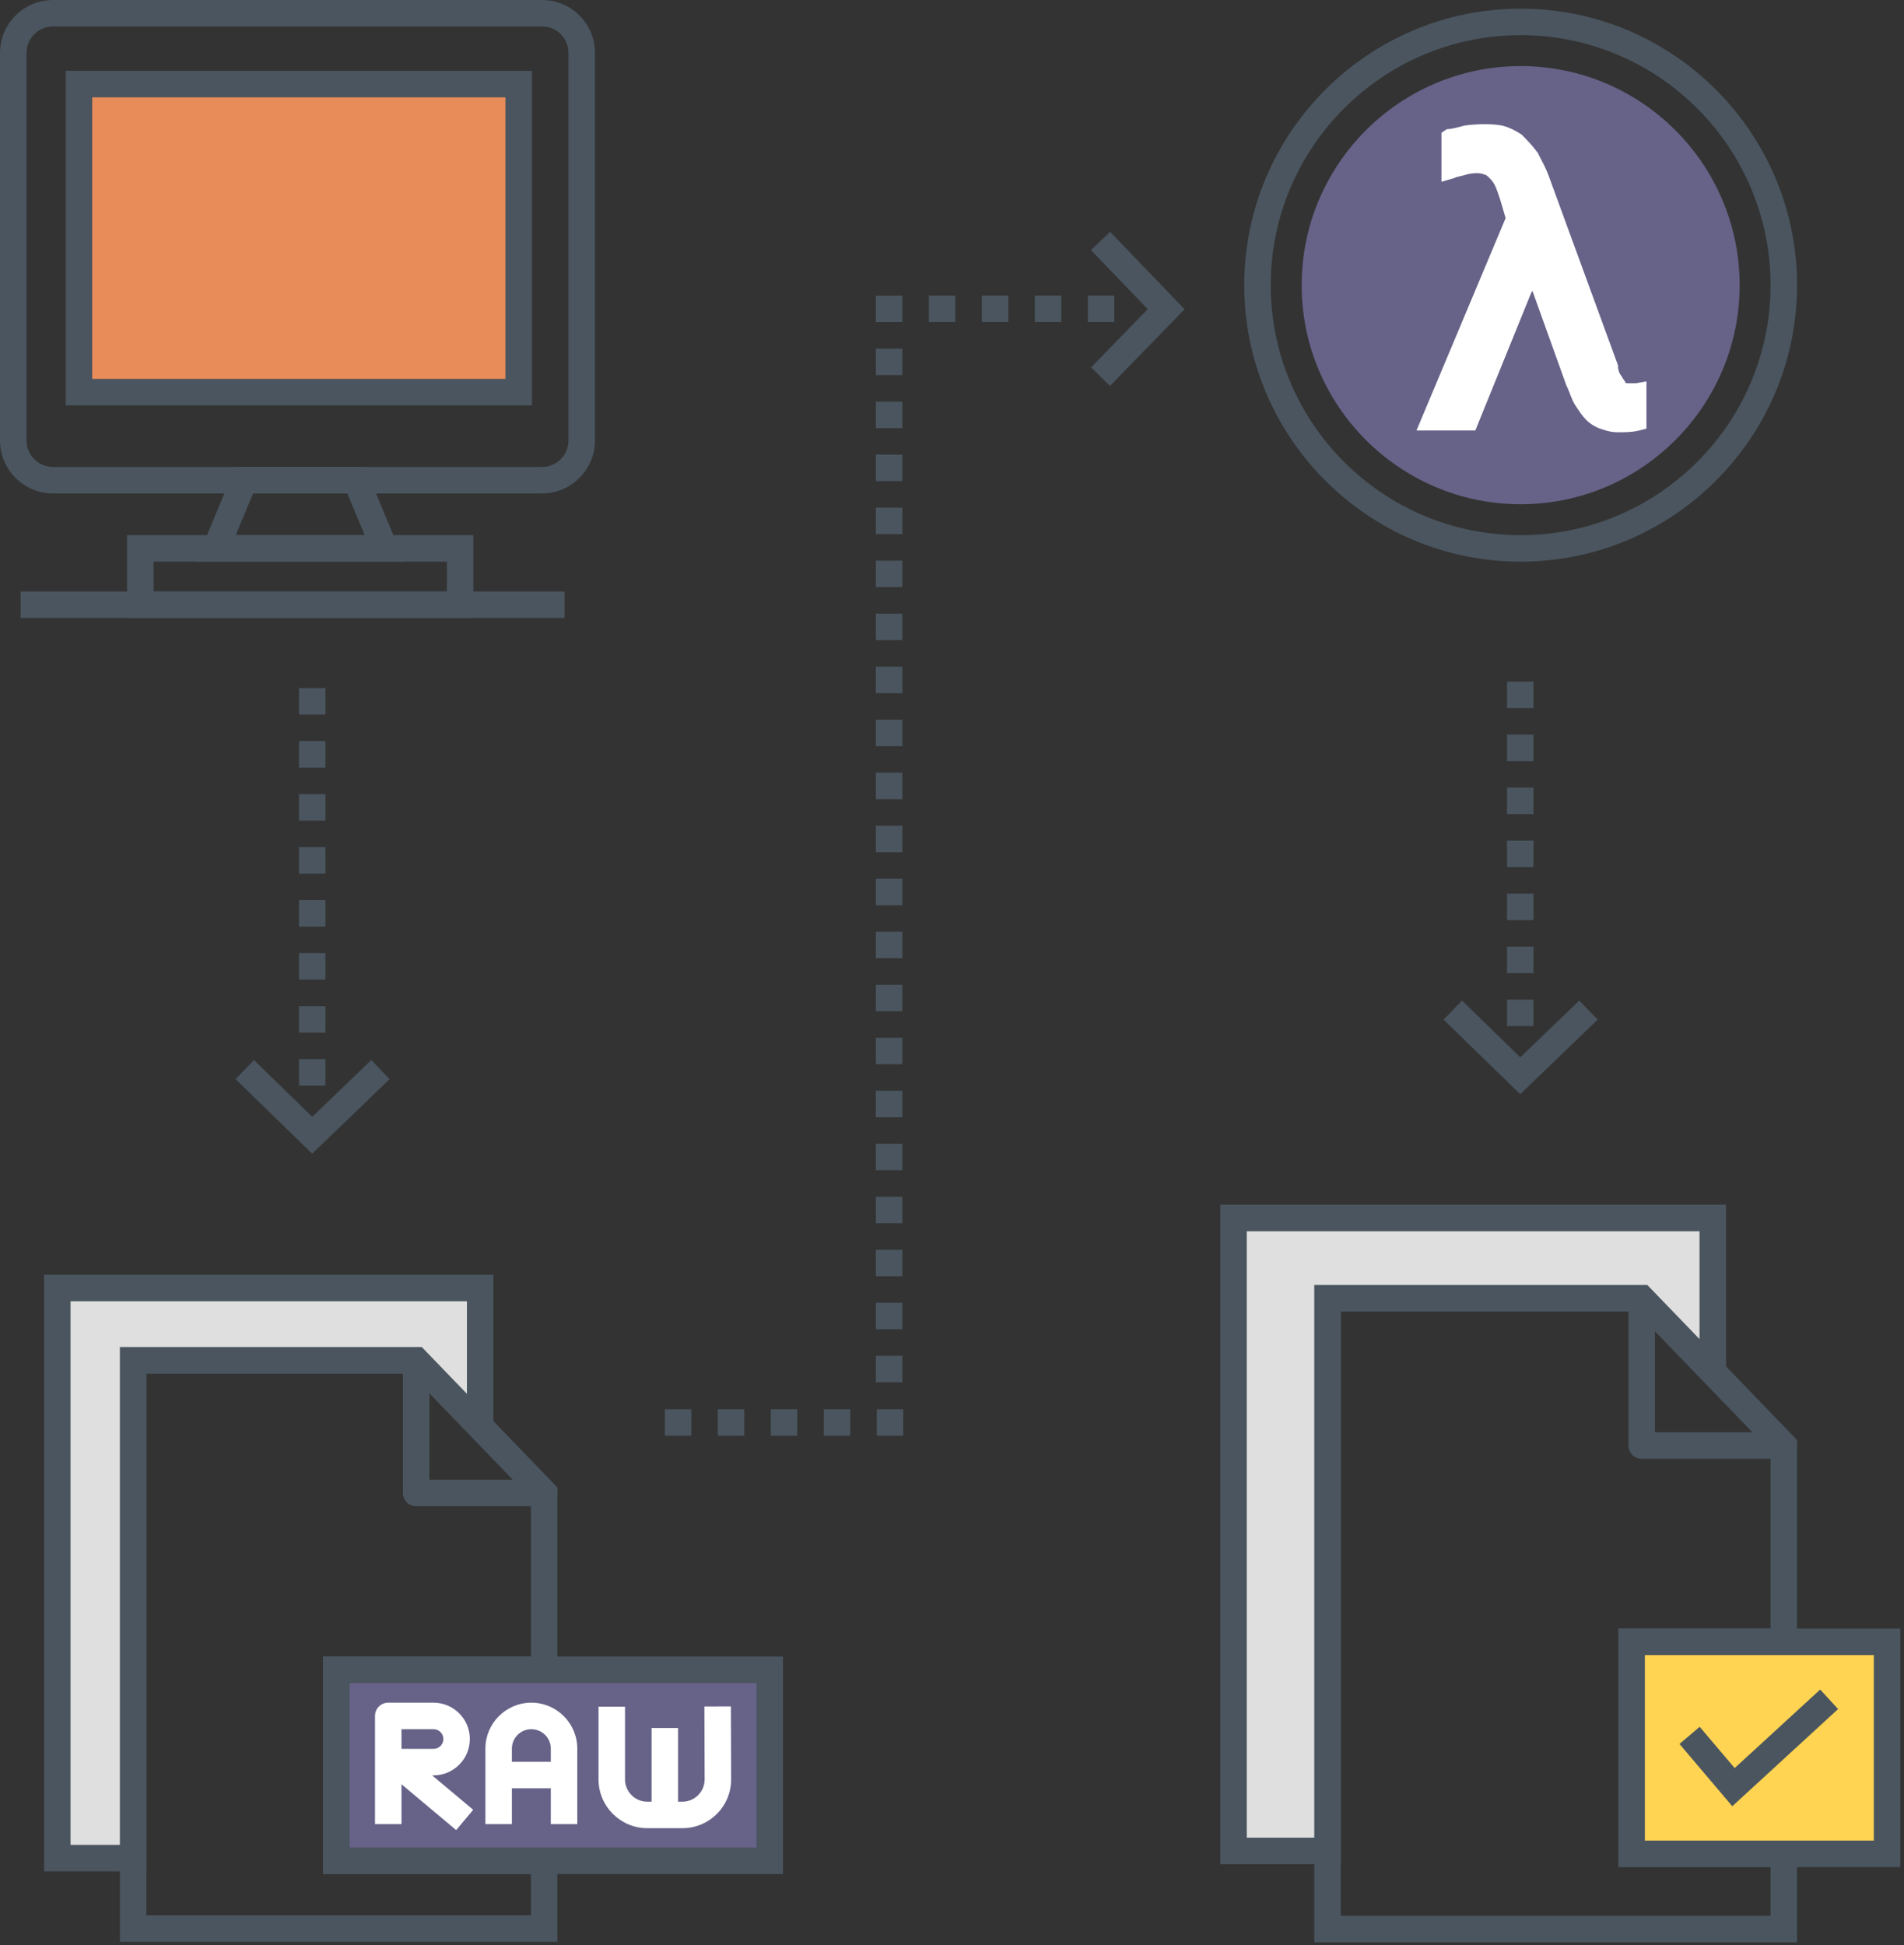 <?xml version="1.0" encoding="UTF-8"?>
<svg width="414px" height="423px" viewBox="0 0 414 423" version="1.1" xmlns="http://www.w3.org/2000/svg" xmlns:xlink="http://www.w3.org/1999/xlink">
    <rect x="0" y="0" width="414" height="423" fill="#333333" stroke="none"/>
    <!-- Generator: Sketch 59.1 (86144) - https://sketch.com -->
    <title>t-lambdas</title>
    <desc>Created with Sketch.</desc>
    <g id="Page-1" stroke="none" stroke-width="1" fill="none" fill-rule="evenodd">
        <g id="t-lambdas" fill-rule="nonzero">
            <g id="REINFORCEMENT-LEARNING">
                <g id="Group-2">
                    <rect id="Rectangle" fill="#E88C59" x="17.179" y="18.283" width="95.6" height="66.992"></rect>
                    <path d="M117.896,0 L11.523,0 C5.169,0 0,5.169 0,11.521 L0,95.778 C0,102.134 5.169,107.306 11.523,107.306 L117.846,107.306 C124.199,107.306 129.368,102.134 129.368,95.778 L129.368,11.472 C129.368,5.146 124.222,0 117.896,0 Z M123.608,95.778 C123.608,98.956 121.023,101.542 117.847,101.542 L11.523,101.542 C8.346,101.542 5.761,98.956 5.761,95.778 L5.761,11.521 C5.761,8.346 8.346,5.763 11.523,5.763 L117.895,5.763 C121.045,5.763 123.608,8.325 123.608,11.472 L123.608,95.778 L123.608,95.778 Z" id="Shape" fill="#4A555F"></path>
                    <path d="M14.299,15.401 L14.299,88.157 L115.658,88.157 L115.658,15.401 L14.299,15.401 L14.299,15.401 Z M109.897,82.394 L20.059,82.394 L20.059,21.164 L109.897,21.164 L109.897,82.394 Z" id="Shape" fill="#4A555F"></path>
                    <path d="M79.361,101.539 L51.189,101.539 L42.61,122.129 L87.939,122.129 L79.361,101.539 Z M51.254,116.367 L55.03,107.303 L75.521,107.303 L79.297,116.367 L51.254,116.367 Z" id="Shape" fill="#4A555F"></path>
                    <path d="M27.628,116.367 L27.628,134.381 L102.923,134.381 L102.923,116.367 L27.628,116.367 Z M97.162,128.618 L33.389,128.618 L33.389,122.13 L97.162,122.13 L97.162,128.618 Z" id="Shape" fill="#4A555F"></path>
                    <rect id="Rectangle" fill="#4A555F" x="4.473" y="128.618" width="118.289" height="5.763"></rect>
                </g>
                <path d="M156.08,312.2 L161.841,312.2 L161.841,306.436 L156.08,306.436 L156.08,312.2 Z M144.559,312.2 L150.32,312.2 L150.32,306.436 L144.559,306.436 L144.559,312.2 Z M179.123,312.2 L184.884,312.2 L184.884,306.436 L179.123,306.436 L179.123,312.2 Z M190.645,306.436 L190.645,312.2 L196.406,312.2 L196.406,306.436 L190.645,306.436 Z M167.602,312.2 L173.363,312.2 L173.363,306.436 L167.602,306.436 L167.602,312.2 Z" id="Shape" fill="#4A555F"></path>
                <path d="M196.206,110.389 L190.445,110.389 L190.445,116.152 L196.206,116.152 L196.206,110.389 Z M196.206,133.442 L190.445,133.442 L190.445,139.205 L196.206,139.205 L196.206,133.442 Z M196.206,121.915 L190.445,121.915 L190.445,127.679 L196.206,127.679 L196.206,121.915 Z M196.206,156.496 L190.445,156.496 L190.445,162.259 L196.206,162.259 L196.206,156.496 Z M196.206,144.969 L190.445,144.969 L190.445,150.732 L196.206,150.732 L196.206,144.969 Z M196.206,168.022 L190.445,168.022 L190.445,173.786 L196.206,173.786 L196.206,168.022 Z M196.206,64.282 L190.445,64.282 L190.445,70.045 L196.206,70.045 L196.206,64.282 Z M196.206,98.862 L190.445,98.862 L190.445,104.625 L196.206,104.625 L196.206,98.862 Z M196.206,75.808 L190.445,75.808 L190.445,81.572 L196.206,81.572 L196.206,75.808 Z M196.206,87.335 L190.445,87.335 L190.445,93.098 L196.206,93.098 L196.206,87.335 Z M190.446,231.42 L196.206,231.42 L196.206,225.657 L190.446,225.657 L190.446,231.42 Z M190.446,219.894 L196.206,219.894 L196.206,214.13 L190.446,214.13 L190.446,219.894 Z M196.206,185.312 L196.206,179.549 L190.445,179.549 L190.446,185.312 L196.206,185.312 Z M190.446,208.366 L196.206,208.366 L196.206,202.603 L190.446,202.603 L190.446,208.366 Z M190.446,254.474 L196.206,254.474 L196.206,248.71 L190.446,248.71 L190.446,254.474 Z M190.446,196.839 L196.206,196.839 L196.206,191.076 L190.446,191.076 L190.446,196.839 Z M190.446,242.946 L196.206,242.946 L196.206,237.183 L190.446,237.183 L190.446,242.946 Z M190.446,289.054 L196.206,289.054 L196.206,283.291 L190.446,283.291 L190.446,289.054 Z M190.446,300.581 L196.206,300.581 L196.206,294.817 L190.446,294.817 L190.446,300.581 Z M190.446,277.527 L196.206,277.527 L196.206,271.764 L190.446,271.764 L190.446,277.527 Z M190.446,266.001 L196.206,266.001 L196.206,260.237 L190.446,260.237 L190.446,266.001 Z" id="Shape" fill="#4A555F"></path>
                <path d="M213.485,70.034 L219.246,70.034 L219.246,64.27 L213.485,64.27 L213.485,70.034 Z M201.964,70.034 L207.725,70.034 L207.725,64.27 L201.964,64.27 L201.964,70.034 Z M236.529,64.27 L236.529,70.034 L242.289,70.034 L242.289,64.27 L236.529,64.27 Z M225.007,70.034 L230.768,70.034 L230.768,64.27 L225.007,64.27 L225.007,70.034 Z" id="Shape" fill="#4A555F"></path>
                <g id="Group" transform="translate(265.334, 261.972)">
                    <path d="M125.405,97.92 L125.405,51.201 L92.861,17.45 L20.437,17.45 L20.437,160.384 L125.405,160.384 L125.405,138.264 L92.326,138.264 L92.326,97.92 L125.405,97.92 L125.405,97.92 Z M119.645,144.028 L119.645,154.622 L26.198,154.622 L26.198,23.215 L90.415,23.215 L119.645,53.528 L119.645,92.157 L86.566,92.157 L86.566,144.028 L119.645,144.028 L119.645,144.028 Z" id="Shape" fill="#4A555F"></path>
                    <path d="M124.604,50.354 L93.709,18.336 C92.895,17.493 91.65,17.223 90.558,17.666 C89.47,18.106 88.757,19.163 88.757,20.338 L88.757,52.356 C88.757,53.948 90.046,55.238 91.637,55.238 L122.532,55.238 C123.688,55.238 124.732,54.546 125.183,53.482 C125.634,52.418 125.406,51.186 124.604,50.354 Z M94.517,49.474 L94.517,27.471 L115.748,49.474 L94.517,49.474 Z" id="Shape" fill="#4A555F"></path>
                    <polygon id="Path" fill="#DFDFDF" points="2.88 2.882 2.88 140.511 23.316 140.511 23.316 20.338 91.637 20.338 107.084 36.347 107.084 2.882"></polygon>
                    <path d="M2.84217094e-14,0 L2.84217094e-14,143.392 L26.197,143.392 L26.197,23.219 L90.415,23.219 L109.965,43.48 L109.965,0 L2.84217094e-14,0 Z M104.204,29.212 L92.859,17.455 L20.436,17.455 L20.436,137.629 L5.76,137.629 L5.76,5.763 L104.204,5.763 L104.204,29.212 L104.204,29.212 Z" id="Shape" fill="#4A555F"></path>
                    <rect id="Rectangle" fill="#FFD452" x="89.446" y="95.046" width="55.539" height="46.1"></rect>
                    <path d="M86.565,92.164 L86.565,144.028 L147.865,144.028 L147.865,92.164 L86.565,92.164 Z M142.104,138.264 L92.326,138.264 L92.326,97.927 L142.104,97.927 L142.104,138.264 Z" id="Shape" fill="#4A555F"></path>
                    <polygon id="Path" fill="#4A555F" points="130.441 105.421 111.847 122.498 104.238 113.525 99.846 117.253 111.33 130.796 134.336 109.666"></polygon>
                </g>
                <g id="Group-3" transform="translate(9.577, 277.193)">
                    <path d="M111.617,88.78 L111.617,46.294 L82.135,15.721 L16.488,15.721 L16.488,145.051 L111.617,145.051 L111.617,124.553 L66.446,124.553 L66.446,88.781 L111.617,88.781 L111.617,88.78 Z M105.857,130.315 L105.857,139.286 L22.249,139.286 L22.249,21.484 L79.689,21.484 L105.857,48.621 L105.857,83.018 L60.686,83.018 L60.686,130.316 L105.857,130.316 L105.857,130.315 Z" id="Shape" fill="#4A555F"></path>
                    <path d="M110.815,45.447 L82.985,16.605 C82.171,15.762 80.924,15.495 79.833,15.935 C78.745,16.375 78.032,17.433 78.032,18.607 L78.032,47.449 C78.032,49.041 79.321,50.331 80.913,50.331 L108.743,50.331 C109.9,50.331 110.943,49.639 111.395,48.575 C111.846,47.511 111.617,46.279 110.815,45.447 Z M83.793,44.567 L83.793,25.741 L101.959,44.567 L83.793,44.567 Z" id="Shape" fill="#4A555F"></path>
                    <polygon id="Path" fill="#DFDFDF" points="2.88 2.882 2.88 126.862 19.368 126.862 19.368 18.606 80.912 18.606 94.828 33.028 94.828 2.882"></polygon>
                    <path d="M2.13162821e-14,0 L2.13162821e-14,129.742 L22.248,129.742 L22.248,21.488 L79.69,21.488 L97.708,40.161 L97.708,0 L2.13162821e-14,0 Z M91.947,25.894 L82.135,15.725 L16.487,15.725 L16.487,123.98 L5.761,123.98 L5.761,5.764 L91.947,5.764 L91.947,25.894 Z" id="Shape" fill="#4A555F"></path>
                    <rect id="Rectangle" fill="#666288" x="63.564" y="85.906" width="94.233" height="41.528"></rect>
                    <path d="M60.684,83.024 L60.684,130.316 L160.678,130.316 L160.678,83.024 L60.684,83.024 Z M154.917,124.552 L66.445,124.552 L66.445,88.787 L154.917,88.787 L154.917,124.552 L154.917,124.552 Z" id="Shape" fill="#4A555F"></path>
                    <path d="M84.389,108.866 L84.686,108.866 C89.042,108.866 92.586,105.32 92.586,100.962 C92.586,96.603 89.042,93.057 84.686,93.057 L74.84,93.057 C73.249,93.057 71.96,94.347 71.96,95.938 L71.96,119.461 L77.721,119.461 L77.721,110.796 L89.614,120.766 L93.313,116.348 L84.389,108.866 Z M77.721,98.82 L84.687,98.82 C85.866,98.82 86.826,99.781 86.826,100.962 C86.826,102.142 85.866,103.102 84.687,103.102 L77.721,103.102 L77.721,98.82 Z" id="Shape" fill="#FFFFFF"></path>
                    <path d="M105.955,93.057 C100.446,93.057 95.964,97.542 95.964,103.053 L95.964,119.461 L101.725,119.461 L101.725,103.053 C101.725,100.72 103.623,98.82 105.955,98.82 C108.288,98.82 110.186,100.72 110.186,103.053 L110.186,119.461 L115.946,119.461 L115.946,103.053 C115.946,97.542 111.465,93.057 105.955,93.057 Z" id="Path" fill="#FFFFFF"></path>
                    <path d="M149.345,93.868 L143.584,93.888 L143.639,109.72 C143.644,111.019 143.142,112.239 142.225,113.159 C141.31,114.078 140.091,114.585 138.794,114.585 L131.169,114.585 C128.498,114.585 126.324,112.411 126.324,109.738 L126.324,93.944 L120.564,93.944 L120.564,109.738 C120.564,115.589 125.321,120.348 131.169,120.348 L138.794,120.348 C141.634,120.348 144.302,119.24 146.306,117.227 C148.311,115.215 149.41,112.541 149.4,109.7 L149.345,93.868 Z" id="Path" fill="#FFFFFF"></path>
                    <rect id="Rectangle" fill="#FFFFFF" x="132.101" y="98.569" width="5.761" height="18.897"></rect>
                    <rect id="Rectangle" fill="#FFFFFF" x="98.844" y="105.912" width="14.222" height="5.763"></rect>
                </g>
                <path d="M65.008,213.021 L70.768,213.021 L70.768,207.257 L65.008,207.257 L65.008,213.021 Z M65.008,224.548 L70.768,224.548 L70.768,218.785 L65.008,218.785 L65.008,224.548 Z M65.008,236.075 L70.768,236.075 L70.768,230.311 L65.008,230.311 L65.008,236.075 Z M65.008,201.494 L70.768,201.494 L70.768,195.73 L65.008,195.73 L65.008,201.494 Z M65.008,166.914 L70.768,166.914 L70.768,161.15 L65.008,161.15 L65.008,166.914 Z M65.008,149.623 L65.008,155.387 L70.768,155.387 L70.768,149.623 L65.008,149.623 Z M65.008,189.968 L70.768,189.968 L70.768,184.204 L65.008,184.204 L65.008,189.968 Z M65.008,178.44 L70.768,178.44 L70.768,172.677 L65.008,172.677 L65.008,178.44 Z" id="Shape" fill="#4A555F"></path>
                <polygon id="Path" fill="#4A555F" points="80.727 230.509 67.899 242.856 55.233 230.521 51.214 234.65 67.877 250.877 84.721 234.662"></polygon>
                <path d="M327.679,200.081 L333.44,200.081 L333.44,194.317 L327.679,194.317 L327.679,200.081 Z M327.679,211.607 L333.44,211.607 L333.44,205.844 L327.679,205.844 L327.679,211.607 Z M327.679,223.134 L333.44,223.134 L333.44,217.371 L327.679,217.371 L327.679,223.134 Z M327.679,148.21 L327.679,153.974 L333.44,153.974 L333.44,148.21 L327.679,148.21 Z M327.679,165.5 L333.44,165.5 L333.44,159.737 L327.679,159.737 L327.679,165.5 Z M327.679,188.554 L333.44,188.554 L333.44,182.79 L327.679,182.79 L327.679,188.554 Z M327.679,177.027 L333.44,177.027 L333.44,171.264 L327.679,171.264 L327.679,177.027 Z" id="Shape" fill="#4A555F"></path>
                <polygon id="Path" fill="#4A555F" points="343.398 217.569 330.571 229.917 317.905 217.582 313.886 221.711 330.548 237.938 347.393 221.723"></polygon>
                <polygon id="Path" fill="#4A555F" points="241.368 50.398 237.217 54.394 249.559 67.227 237.229 79.898 241.356 83.919 257.576 67.25"></polygon>
                <path d="M330.646,1.882 C297.507,1.882 270.545,28.855 270.545,62.009 C270.545,95.164 297.506,122.136 330.646,122.136 C363.785,122.136 390.746,95.163 390.746,62.009 C390.746,28.855 363.785,1.882 330.646,1.882 Z M330.646,116.373 C300.683,116.373 276.306,91.986 276.306,62.009 C276.306,32.033 300.683,7.645 330.646,7.645 C360.608,7.645 384.986,32.033 384.986,62.009 C384.986,91.985 360.608,116.373 330.646,116.373 Z" id="Shape" fill="#4A555F"></path>
                <path d="M330.646,14.368 C304.388,14.368 283.027,35.74 283.027,62.008 C283.027,88.276 304.389,109.648 330.646,109.648 C356.902,109.648 378.265,88.276 378.265,62.008 C378.265,35.74 356.902,14.368 330.646,14.368 Z" id="Path" fill="#666288"></path>
            </g>
            <g id="Lambda" transform="translate(308, 27)" fill="#FFFFFF">
                <path d="M47.674,56.343 C47.674,56.343 47.287,56.343 47.287,56.343 L46.512,56.343 C46.124,56.343 45.736,56.343 45.736,56.343 C45.736,56.343 45.349,56.343 45.349,55.948 C45.349,55.948 44.961,55.554 44.574,54.764 C44.186,54.37 43.798,53.58 43.798,52.396 L29.07,12.137 C28.295,9.769 27.132,7.795 26.357,6.216 C25.194,4.638 24.031,3.454 22.868,2.27 C21.705,1.48 20.155,0.691 18.605,0.296 C16.279,-0.099 13.566,-0.099 10.465,0.296 C8.915,0.691 7.752,1.085 6.589,1.085 L5.426,1.875 L5.426,12.532 L8.14,11.742 C8.915,11.348 9.69,11.348 10.853,10.953 C12.403,10.558 13.953,10.558 14.729,10.953 C15.116,10.953 15.504,11.348 15.891,11.742 C16.279,12.137 16.667,12.532 17.054,13.321 C17.442,14.11 17.829,15.295 18.217,16.479 L19.38,20.426 L0,66.605 L12.791,66.605 L24.806,37.003 L25.194,36.214 L32.558,56.738 C33.333,58.317 33.721,59.895 34.496,61.08 C35.271,62.264 36.047,63.448 36.822,64.237 C37.597,65.027 38.76,65.816 39.922,66.211 C41.085,66.605 42.248,67 43.798,67 C45.349,67 46.899,67 48.45,66.605 L50,66.211 L50,55.948 L47.674,56.343 Z" id="Path"></path>
            </g>
        </g>
    </g>
</svg>